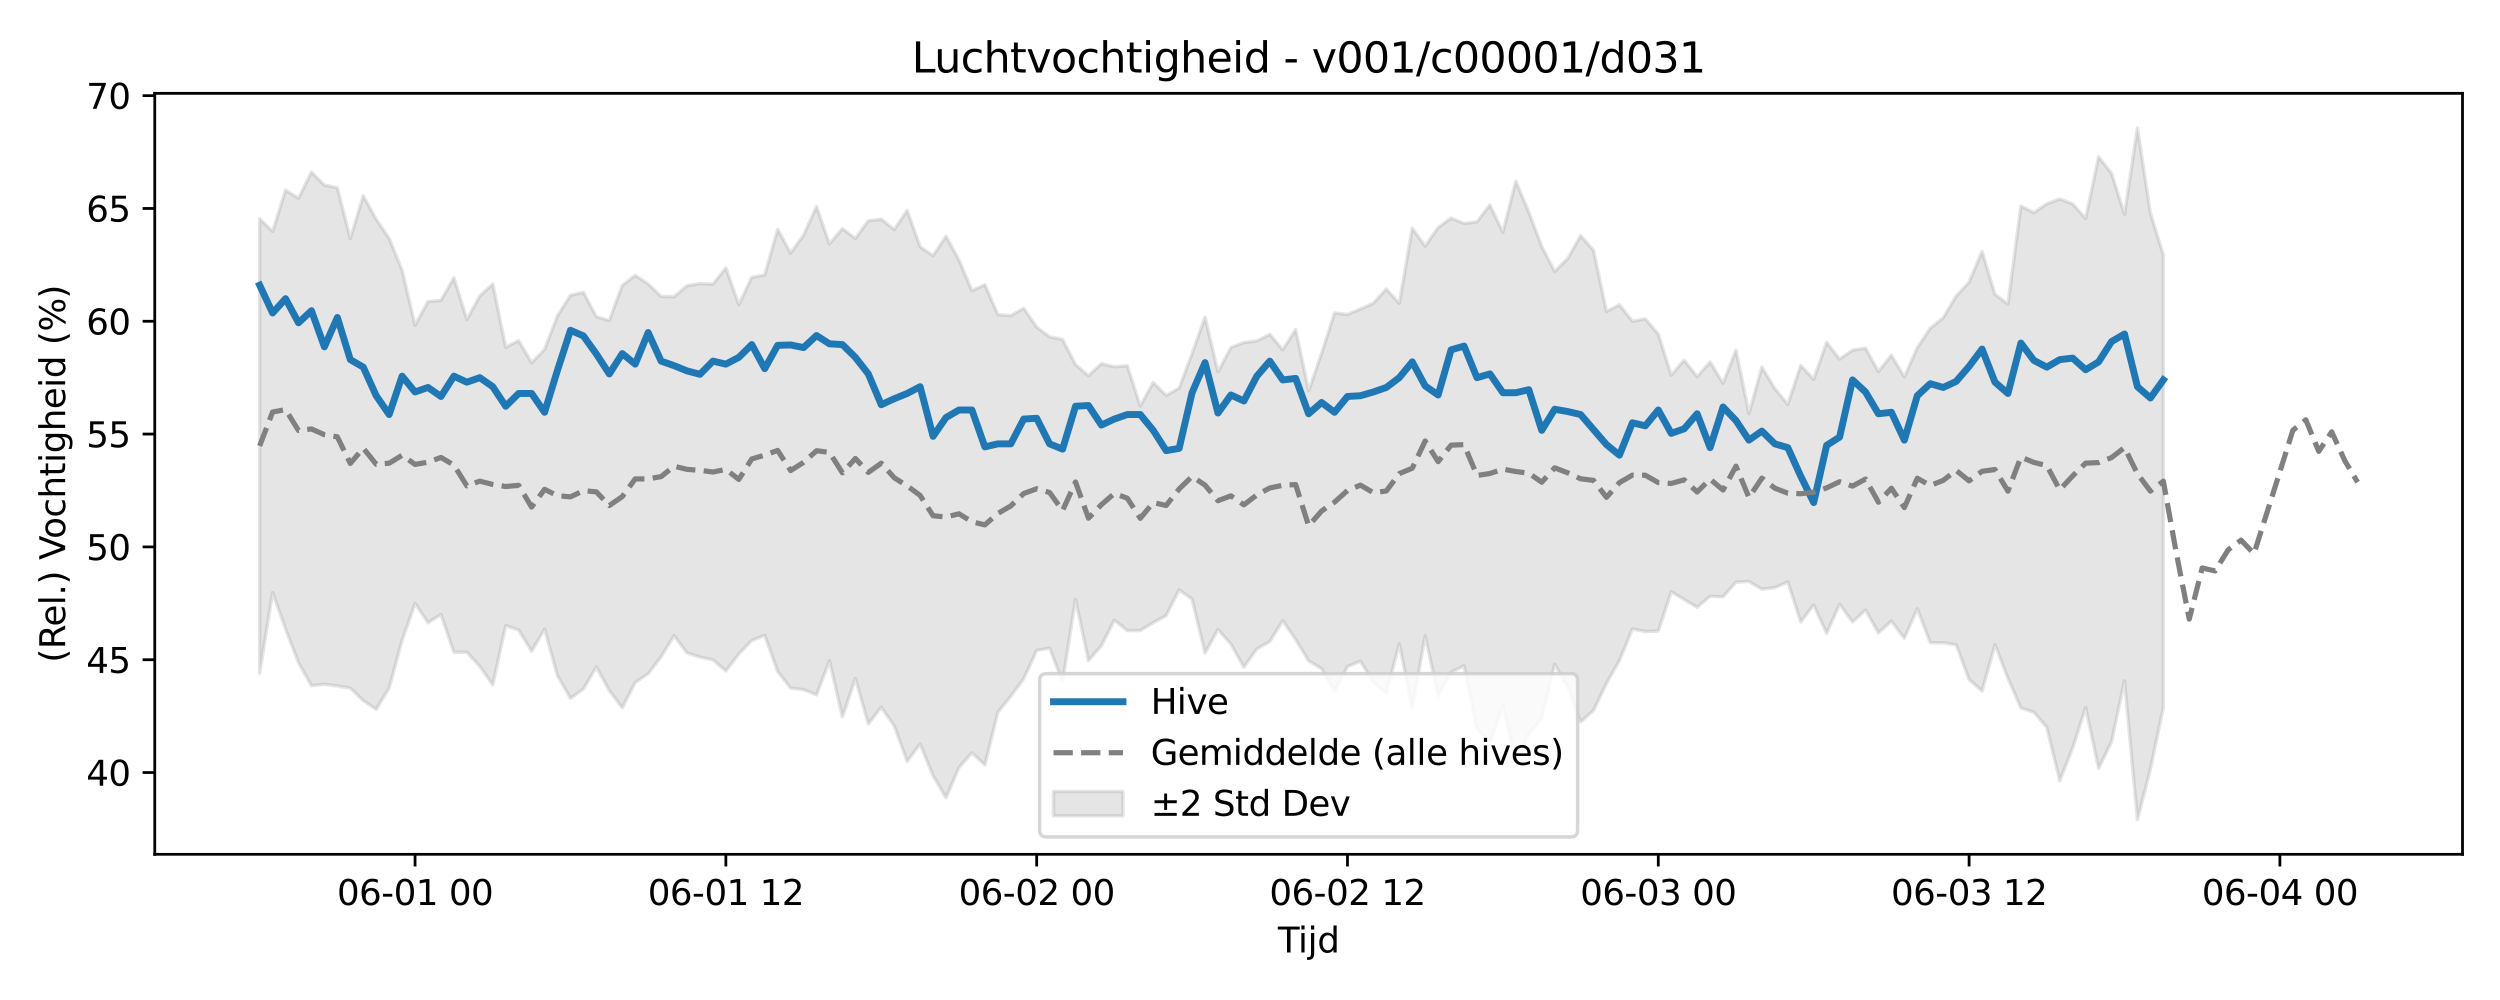 <?xml version="1.0" encoding="utf-8" standalone="no"?>
<!DOCTYPE svg PUBLIC "-//W3C//DTD SVG 1.1//EN"
  "http://www.w3.org/Graphics/SVG/1.1/DTD/svg11.dtd">
<svg xmlns:xlink="http://www.w3.org/1999/xlink" width="720pt" height="288pt" viewBox="0 0 720 288" xmlns="http://www.w3.org/2000/svg" version="1.1">
 <defs>
  <style type="text/css">*{stroke-linejoin: round; stroke-linecap: butt}</style>
 </defs>
 <g id="figure_1">
  <g id="patch_1">
   <path d="M 0 288 
L 720 288 
L 720 0 
L 0 0 
z
" style="fill: #ffffff"/>
  </g>
  <g id="axes_1">
   <g id="patch_2">
    <path d="M 44.57 246.04 
L 709.2 246.04 
L 709.2 26.88 
L 44.57 26.88 
z
" style="fill: #ffffff"/>
   </g>
   <g id="FillBetweenPolyCollection_1">
    <defs>
     <path id="m78c7396871" d="M 74.78 -225 
L 74.78 -94.146 
L 78.51 -117.336 
L 82.24 -106.859 
L 85.97 -97.133 
L 89.699 -90.518 
L 93.429 -90.926 
L 97.159 -90.433 
L 100.888 -89.813 
L 104.618 -86.219 
L 108.348 -83.734 
L 112.077 -89.843 
L 115.807 -103.62 
L 119.537 -114.172 
L 123.266 -108.645 
L 126.996 -111.011 
L 130.726 -100.117 
L 134.455 -100.156 
L 138.185 -96.09 
L 141.915 -90.752 
L 145.644 -107.794 
L 149.374 -106.544 
L 153.104 -100.431 
L 156.834 -106.787 
L 160.563 -93.366 
L 164.293 -86.882 
L 168.023 -89.562 
L 171.752 -95.916 
L 175.482 -89.103 
L 179.212 -84.154 
L 182.941 -91.429 
L 186.671 -93.949 
L 190.401 -98.825 
L 194.13 -104.92 
L 197.86 -99.925 
L 201.59 -98.768 
L 205.319 -97.954 
L 209.049 -94.771 
L 212.779 -99.624 
L 216.509 -103.522 
L 220.238 -105.033 
L 223.968 -94.596 
L 227.698 -89.835 
L 231.427 -89.383 
L 235.157 -87.861 
L 238.887 -97.683 
L 242.616 -81.487 
L 246.346 -92.578 
L 250.076 -79.501 
L 253.805 -84.323 
L 257.535 -78.931 
L 261.265 -68.722 
L 264.994 -73.702 
L 268.724 -64.584 
L 272.454 -58.232 
L 276.183 -66.919 
L 279.913 -71.189 
L 283.643 -67.666 
L 287.373 -82.831 
L 291.102 -87.468 
L 294.832 -92.515 
L 298.562 -100.671 
L 302.291 -101.319 
L 306.021 -91.66 
L 309.751 -115.375 
L 313.48 -97.737 
L 317.21 -102.044 
L 320.94 -109.411 
L 324.669 -106.372 
L 328.399 -106.393 
L 332.129 -108.661 
L 335.858 -110.73 
L 339.588 -118.137 
L 343.318 -115.396 
L 347.048 -99.927 
L 350.777 -106.698 
L 354.507 -102.474 
L 358.237 -95.862 
L 361.966 -101.111 
L 365.696 -103.21 
L 369.426 -109.223 
L 373.155 -103.781 
L 376.885 -97.677 
L 380.615 -95.431 
L 384.344 -88.888 
L 388.074 -96.046 
L 391.804 -97.574 
L 395.533 -91.523 
L 399.263 -88.424 
L 402.993 -102.559 
L 406.722 -84.028 
L 410.452 -104.86 
L 414.182 -87.616 
L 417.912 -94.384 
L 421.641 -96.267 
L 425.371 -77.971 
L 429.101 -74.299 
L 432.83 -84.677 
L 436.56 -68.58 
L 440.29 -76.568 
L 444.019 -81.207 
L 447.749 -96.708 
L 451.479 -90.188 
L 455.208 -80.091 
L 458.938 -83.386 
L 462.668 -91.21 
L 466.397 -97.777 
L 470.127 -106.843 
L 473.857 -106.113 
L 477.587 -106.239 
L 481.316 -117.572 
L 485.046 -115.33 
L 488.776 -113.107 
L 492.505 -116.278 
L 496.235 -116.124 
L 499.965 -120.317 
L 503.694 -120.545 
L 507.424 -118.297 
L 511.154 -118.749 
L 514.883 -120.391 
L 518.613 -108.882 
L 522.343 -113.749 
L 526.072 -105.587 
L 529.802 -113.956 
L 533.532 -108.853 
L 537.261 -112.29 
L 540.991 -105.752 
L 544.721 -109.096 
L 548.451 -104.189 
L 552.18 -112.689 
L 555.91 -102.896 
L 559.64 -102.835 
L 563.369 -102.326 
L 567.099 -92.307 
L 570.829 -88.974 
L 574.558 -102.318 
L 578.288 -92.664 
L 582.018 -84.103 
L 585.747 -82.889 
L 589.477 -78.497 
L 593.207 -63.141 
L 596.936 -72.642 
L 600.666 -84.147 
L 604.396 -66.694 
L 608.126 -74.369 
L 611.855 -91.933 
L 615.585 -51.922 
L 619.315 -66.463 
L 623.044 -84.279 
L 623.044 -214.577 
L 623.044 -214.577 
L 619.315 -226.653 
L 615.585 -251.158 
L 611.855 -226.274 
L 608.126 -238.061 
L 604.396 -242.848 
L 600.666 -225.081 
L 596.936 -229.252 
L 593.207 -230.697 
L 589.477 -229.307 
L 585.747 -226.772 
L 582.018 -228.621 
L 578.288 -200.452 
L 574.558 -203.227 
L 570.829 -215.581 
L 567.099 -206.73 
L 563.369 -202.725 
L 559.64 -196.46 
L 555.91 -193.458 
L 552.18 -187.843 
L 548.451 -179.448 
L 544.721 -185.681 
L 540.991 -180.979 
L 537.261 -187.747 
L 533.532 -187.151 
L 529.802 -184.565 
L 526.072 -189.406 
L 522.343 -178.738 
L 518.613 -182.738 
L 514.883 -171.539 
L 511.154 -176.058 
L 507.424 -182.297 
L 503.694 -168.888 
L 499.965 -187.177 
L 496.235 -177.606 
L 492.505 -183.759 
L 488.776 -179.504 
L 485.046 -184.284 
L 481.316 -179.948 
L 477.587 -191.787 
L 473.857 -196.152 
L 470.127 -195.484 
L 466.397 -200.218 
L 462.668 -198.306 
L 458.938 -215.908 
L 455.208 -220.132 
L 451.479 -213.501 
L 447.749 -209.827 
L 444.019 -217.036 
L 440.29 -226.904 
L 436.56 -235.814 
L 432.83 -221.115 
L 429.101 -228.962 
L 425.371 -224.135 
L 421.641 -223.636 
L 417.912 -225.21 
L 414.182 -222.468 
L 410.452 -217.117 
L 406.722 -222.26 
L 402.993 -200.635 
L 399.263 -204.774 
L 395.533 -200.655 
L 391.804 -198.998 
L 388.074 -197.431 
L 384.344 -197.874 
L 380.615 -186.225 
L 376.885 -175.438 
L 373.155 -193.1 
L 369.426 -187.256 
L 365.696 -191.721 
L 361.966 -189.798 
L 358.237 -189.352 
L 354.507 -187.908 
L 350.777 -180.899 
L 347.048 -196.645 
L 343.318 -186.157 
L 339.588 -176.206 
L 335.858 -174.113 
L 332.129 -177.853 
L 328.399 -171.054 
L 324.669 -182.649 
L 320.94 -182.364 
L 317.21 -183.295 
L 313.48 -179.783 
L 309.751 -182.991 
L 306.021 -190.243 
L 302.291 -190.982 
L 298.562 -193.796 
L 294.832 -199.229 
L 291.102 -197.097 
L 287.373 -197.401 
L 283.643 -206.006 
L 279.913 -204.279 
L 276.183 -213.127 
L 272.454 -219.958 
L 268.724 -214.349 
L 264.994 -216.928 
L 261.265 -227.417 
L 257.535 -221.88 
L 253.805 -224.874 
L 250.076 -224.404 
L 246.346 -219.341 
L 242.616 -222.17 
L 238.887 -217.734 
L 235.157 -228.514 
L 231.427 -220.278 
L 227.698 -215.123 
L 223.968 -221.966 
L 220.238 -208.805 
L 216.509 -208.119 
L 212.779 -200.243 
L 209.049 -210.836 
L 205.319 -206.168 
L 201.59 -206.344 
L 197.86 -205.713 
L 194.13 -202.543 
L 190.401 -202.636 
L 186.671 -206.212 
L 182.941 -208.701 
L 179.212 -205.796 
L 175.482 -195.709 
L 171.752 -196.788 
L 168.023 -203.791 
L 164.293 -202.944 
L 160.563 -197.078 
L 156.834 -187.371 
L 153.104 -183.515 
L 149.374 -189.904 
L 145.644 -187.973 
L 141.915 -206.191 
L 138.185 -202.771 
L 134.455 -195.992 
L 130.726 -208.003 
L 126.996 -201.491 
L 123.266 -201.15 
L 119.537 -194.324 
L 115.807 -210.157 
L 112.077 -219.354 
L 108.348 -224.844 
L 104.618 -231.642 
L 100.888 -219.26 
L 97.159 -233.926 
L 93.429 -234.671 
L 89.699 -238.422 
L 85.97 -230.908 
L 82.24 -233.22 
L 78.51 -221.351 
L 74.78 -225 
z
" style="stroke: #808080; stroke-opacity: 0.2"/>
    </defs>
    <g clip-path="url(#pfbae56be34)">
     <use xlink:href="#m78c7396871" x="0" y="288" style="fill: #808080; fill-opacity: 0.2; stroke: #808080; stroke-opacity: 0.2"/>
    </g>
   </g>
   <g id="matplotlib.axis_1">
    <g id="xtick_1">
     <g id="line2d_1">
      <defs>
       <path id="md0cc84f98e" d="M 0 0 
L 0 3.5 
" style="stroke: #000000; stroke-width: 0.8"/>
      </defs>
      <g>
       <use xlink:href="#md0cc84f98e" x="119.537" y="246.04" style="stroke: #000000; stroke-width: 0.8"/>
      </g>
     </g>
     <g id="text_1">
      <!-- 06-01 00 -->
      <g transform="translate(97.056 260.638) scale(0.1 -0.1)">
       <defs>
        <path id="DejaVuSans-30" d="M 2034 4250 
Q 1547 4250 1301 3770 
Q 1056 3291 1056 2328 
Q 1056 1369 1301 889 
Q 1547 409 2034 409 
Q 2525 409 2770 889 
Q 3016 1369 3016 2328 
Q 3016 3291 2770 3770 
Q 2525 4250 2034 4250 
z
M 2034 4750 
Q 2819 4750 3233 4129 
Q 3647 3509 3647 2328 
Q 3647 1150 3233 529 
Q 2819 -91 2034 -91 
Q 1250 -91 836 529 
Q 422 1150 422 2328 
Q 422 3509 836 4129 
Q 1250 4750 2034 4750 
z
" transform="scale(0.016)"/>
        <path id="DejaVuSans-36" d="M 2113 2584 
Q 1688 2584 1439 2293 
Q 1191 2003 1191 1497 
Q 1191 994 1439 701 
Q 1688 409 2113 409 
Q 2538 409 2786 701 
Q 3034 994 3034 1497 
Q 3034 2003 2786 2293 
Q 2538 2584 2113 2584 
z
M 3366 4563 
L 3366 3988 
Q 3128 4100 2886 4159 
Q 2644 4219 2406 4219 
Q 1781 4219 1451 3797 
Q 1122 3375 1075 2522 
Q 1259 2794 1537 2939 
Q 1816 3084 2150 3084 
Q 2853 3084 3261 2657 
Q 3669 2231 3669 1497 
Q 3669 778 3244 343 
Q 2819 -91 2113 -91 
Q 1303 -91 875 529 
Q 447 1150 447 2328 
Q 447 3434 972 4092 
Q 1497 4750 2381 4750 
Q 2619 4750 2861 4703 
Q 3103 4656 3366 4563 
z
" transform="scale(0.016)"/>
        <path id="DejaVuSans-2d" d="M 313 2009 
L 1997 2009 
L 1997 1497 
L 313 1497 
L 313 2009 
z
" transform="scale(0.016)"/>
        <path id="DejaVuSans-31" d="M 794 531 
L 1825 531 
L 1825 4091 
L 703 3866 
L 703 4441 
L 1819 4666 
L 2450 4666 
L 2450 531 
L 3481 531 
L 3481 0 
L 794 0 
L 794 531 
z
" transform="scale(0.016)"/>
        <path id="DejaVuSans-20" transform="scale(0.016)"/>
       </defs>
       <use xlink:href="#DejaVuSans-30"/>
       <use xlink:href="#DejaVuSans-36" transform="translate(63.623 0)"/>
       <use xlink:href="#DejaVuSans-2d" transform="translate(127.246 0)"/>
       <use xlink:href="#DejaVuSans-30" transform="translate(163.33 0)"/>
       <use xlink:href="#DejaVuSans-31" transform="translate(226.953 0)"/>
       <use xlink:href="#DejaVuSans-20" transform="translate(290.576 0)"/>
       <use xlink:href="#DejaVuSans-30" transform="translate(322.363 0)"/>
       <use xlink:href="#DejaVuSans-30" transform="translate(385.986 0)"/>
      </g>
     </g>
    </g>
    <g id="xtick_2">
     <g id="line2d_2">
      <g>
       <use xlink:href="#md0cc84f98e" x="209.049" y="246.04" style="stroke: #000000; stroke-width: 0.8"/>
      </g>
     </g>
     <g id="text_2">
      <!-- 06-01 12 -->
      <g transform="translate(186.569 260.638) scale(0.1 -0.1)">
       <defs>
        <path id="DejaVuSans-32" d="M 1228 531 
L 3431 531 
L 3431 0 
L 469 0 
L 469 531 
Q 828 903 1448 1529 
Q 2069 2156 2228 2338 
Q 2531 2678 2651 2914 
Q 2772 3150 2772 3378 
Q 2772 3750 2511 3984 
Q 2250 4219 1831 4219 
Q 1534 4219 1204 4116 
Q 875 4013 500 3803 
L 500 4441 
Q 881 4594 1212 4672 
Q 1544 4750 1819 4750 
Q 2544 4750 2975 4387 
Q 3406 4025 3406 3419 
Q 3406 3131 3298 2873 
Q 3191 2616 2906 2266 
Q 2828 2175 2409 1742 
Q 1991 1309 1228 531 
z
" transform="scale(0.016)"/>
       </defs>
       <use xlink:href="#DejaVuSans-30"/>
       <use xlink:href="#DejaVuSans-36" transform="translate(63.623 0)"/>
       <use xlink:href="#DejaVuSans-2d" transform="translate(127.246 0)"/>
       <use xlink:href="#DejaVuSans-30" transform="translate(163.33 0)"/>
       <use xlink:href="#DejaVuSans-31" transform="translate(226.953 0)"/>
       <use xlink:href="#DejaVuSans-20" transform="translate(290.576 0)"/>
       <use xlink:href="#DejaVuSans-31" transform="translate(322.363 0)"/>
       <use xlink:href="#DejaVuSans-32" transform="translate(385.986 0)"/>
      </g>
     </g>
    </g>
    <g id="xtick_3">
     <g id="line2d_3">
      <g>
       <use xlink:href="#md0cc84f98e" x="298.562" y="246.04" style="stroke: #000000; stroke-width: 0.8"/>
      </g>
     </g>
     <g id="text_3">
      <!-- 06-02 00 -->
      <g transform="translate(276.081 260.638) scale(0.1 -0.1)">
       <use xlink:href="#DejaVuSans-30"/>
       <use xlink:href="#DejaVuSans-36" transform="translate(63.623 0)"/>
       <use xlink:href="#DejaVuSans-2d" transform="translate(127.246 0)"/>
       <use xlink:href="#DejaVuSans-30" transform="translate(163.33 0)"/>
       <use xlink:href="#DejaVuSans-32" transform="translate(226.953 0)"/>
       <use xlink:href="#DejaVuSans-20" transform="translate(290.576 0)"/>
       <use xlink:href="#DejaVuSans-30" transform="translate(322.363 0)"/>
       <use xlink:href="#DejaVuSans-30" transform="translate(385.986 0)"/>
      </g>
     </g>
    </g>
    <g id="xtick_4">
     <g id="line2d_4">
      <g>
       <use xlink:href="#md0cc84f98e" x="388.074" y="246.04" style="stroke: #000000; stroke-width: 0.8"/>
      </g>
     </g>
     <g id="text_4">
      <!-- 06-02 12 -->
      <g transform="translate(365.594 260.638) scale(0.1 -0.1)">
       <use xlink:href="#DejaVuSans-30"/>
       <use xlink:href="#DejaVuSans-36" transform="translate(63.623 0)"/>
       <use xlink:href="#DejaVuSans-2d" transform="translate(127.246 0)"/>
       <use xlink:href="#DejaVuSans-30" transform="translate(163.33 0)"/>
       <use xlink:href="#DejaVuSans-32" transform="translate(226.953 0)"/>
       <use xlink:href="#DejaVuSans-20" transform="translate(290.576 0)"/>
       <use xlink:href="#DejaVuSans-31" transform="translate(322.363 0)"/>
       <use xlink:href="#DejaVuSans-32" transform="translate(385.986 0)"/>
      </g>
     </g>
    </g>
    <g id="xtick_5">
     <g id="line2d_5">
      <g>
       <use xlink:href="#md0cc84f98e" x="477.587" y="246.04" style="stroke: #000000; stroke-width: 0.8"/>
      </g>
     </g>
     <g id="text_5">
      <!-- 06-03 00 -->
      <g transform="translate(455.106 260.638) scale(0.1 -0.1)">
       <defs>
        <path id="DejaVuSans-33" d="M 2597 2516 
Q 3050 2419 3304 2112 
Q 3559 1806 3559 1356 
Q 3559 666 3084 287 
Q 2609 -91 1734 -91 
Q 1441 -91 1130 -33 
Q 819 25 488 141 
L 488 750 
Q 750 597 1062 519 
Q 1375 441 1716 441 
Q 2309 441 2620 675 
Q 2931 909 2931 1356 
Q 2931 1769 2642 2001 
Q 2353 2234 1838 2234 
L 1294 2234 
L 1294 2753 
L 1863 2753 
Q 2328 2753 2575 2939 
Q 2822 3125 2822 3475 
Q 2822 3834 2567 4026 
Q 2313 4219 1838 4219 
Q 1578 4219 1281 4162 
Q 984 4106 628 3988 
L 628 4550 
Q 988 4650 1302 4700 
Q 1616 4750 1894 4750 
Q 2613 4750 3031 4423 
Q 3450 4097 3450 3541 
Q 3450 3153 3228 2886 
Q 3006 2619 2597 2516 
z
" transform="scale(0.016)"/>
       </defs>
       <use xlink:href="#DejaVuSans-30"/>
       <use xlink:href="#DejaVuSans-36" transform="translate(63.623 0)"/>
       <use xlink:href="#DejaVuSans-2d" transform="translate(127.246 0)"/>
       <use xlink:href="#DejaVuSans-30" transform="translate(163.33 0)"/>
       <use xlink:href="#DejaVuSans-33" transform="translate(226.953 0)"/>
       <use xlink:href="#DejaVuSans-20" transform="translate(290.576 0)"/>
       <use xlink:href="#DejaVuSans-30" transform="translate(322.363 0)"/>
       <use xlink:href="#DejaVuSans-30" transform="translate(385.986 0)"/>
      </g>
     </g>
    </g>
    <g id="xtick_6">
     <g id="line2d_6">
      <g>
       <use xlink:href="#md0cc84f98e" x="567.099" y="246.04" style="stroke: #000000; stroke-width: 0.8"/>
      </g>
     </g>
     <g id="text_6">
      <!-- 06-03 12 -->
      <g transform="translate(544.619 260.638) scale(0.1 -0.1)">
       <use xlink:href="#DejaVuSans-30"/>
       <use xlink:href="#DejaVuSans-36" transform="translate(63.623 0)"/>
       <use xlink:href="#DejaVuSans-2d" transform="translate(127.246 0)"/>
       <use xlink:href="#DejaVuSans-30" transform="translate(163.33 0)"/>
       <use xlink:href="#DejaVuSans-33" transform="translate(226.953 0)"/>
       <use xlink:href="#DejaVuSans-20" transform="translate(290.576 0)"/>
       <use xlink:href="#DejaVuSans-31" transform="translate(322.363 0)"/>
       <use xlink:href="#DejaVuSans-32" transform="translate(385.986 0)"/>
      </g>
     </g>
    </g>
    <g id="xtick_7">
     <g id="line2d_7">
      <g>
       <use xlink:href="#md0cc84f98e" x="656.611" y="246.04" style="stroke: #000000; stroke-width: 0.8"/>
      </g>
     </g>
     <g id="text_7">
      <!-- 06-04 00 -->
      <g transform="translate(634.131 260.638) scale(0.1 -0.1)">
       <defs>
        <path id="DejaVuSans-34" d="M 2419 4116 
L 825 1625 
L 2419 1625 
L 2419 4116 
z
M 2253 4666 
L 3047 4666 
L 3047 1625 
L 3713 1625 
L 3713 1100 
L 3047 1100 
L 3047 0 
L 2419 0 
L 2419 1100 
L 313 1100 
L 313 1709 
L 2253 4666 
z
" transform="scale(0.016)"/>
       </defs>
       <use xlink:href="#DejaVuSans-30"/>
       <use xlink:href="#DejaVuSans-36" transform="translate(63.623 0)"/>
       <use xlink:href="#DejaVuSans-2d" transform="translate(127.246 0)"/>
       <use xlink:href="#DejaVuSans-30" transform="translate(163.33 0)"/>
       <use xlink:href="#DejaVuSans-34" transform="translate(226.953 0)"/>
       <use xlink:href="#DejaVuSans-20" transform="translate(290.576 0)"/>
       <use xlink:href="#DejaVuSans-30" transform="translate(322.363 0)"/>
       <use xlink:href="#DejaVuSans-30" transform="translate(385.986 0)"/>
      </g>
     </g>
    </g>
    <g id="text_8">
     <!-- Tijd -->
     <g transform="translate(368.035 274.317) scale(0.1 -0.1)">
      <defs>
       <path id="DejaVuSans-54" d="M -19 4666 
L 3928 4666 
L 3928 4134 
L 2272 4134 
L 2272 0 
L 1638 0 
L 1638 4134 
L -19 4134 
L -19 4666 
z
" transform="scale(0.016)"/>
       <path id="DejaVuSans-69" d="M 603 3500 
L 1178 3500 
L 1178 0 
L 603 0 
L 603 3500 
z
M 603 4863 
L 1178 4863 
L 1178 4134 
L 603 4134 
L 603 4863 
z
" transform="scale(0.016)"/>
       <path id="DejaVuSans-6a" d="M 603 3500 
L 1178 3500 
L 1178 -63 
Q 1178 -731 923 -1031 
Q 669 -1331 103 -1331 
L -116 -1331 
L -116 -844 
L 38 -844 
Q 366 -844 484 -692 
Q 603 -541 603 -63 
L 603 3500 
z
M 603 4863 
L 1178 4863 
L 1178 4134 
L 603 4134 
L 603 4863 
z
" transform="scale(0.016)"/>
       <path id="DejaVuSans-64" d="M 2906 2969 
L 2906 4863 
L 3481 4863 
L 3481 0 
L 2906 0 
L 2906 525 
Q 2725 213 2448 61 
Q 2172 -91 1784 -91 
Q 1150 -91 751 415 
Q 353 922 353 1747 
Q 353 2572 751 3078 
Q 1150 3584 1784 3584 
Q 2172 3584 2448 3432 
Q 2725 3281 2906 2969 
z
M 947 1747 
Q 947 1113 1208 752 
Q 1469 391 1925 391 
Q 2381 391 2643 752 
Q 2906 1113 2906 1747 
Q 2906 2381 2643 2742 
Q 2381 3103 1925 3103 
Q 1469 3103 1208 2742 
Q 947 2381 947 1747 
z
" transform="scale(0.016)"/>
      </defs>
      <use xlink:href="#DejaVuSans-54"/>
      <use xlink:href="#DejaVuSans-69" transform="translate(57.959 0)"/>
      <use xlink:href="#DejaVuSans-6a" transform="translate(85.742 0)"/>
      <use xlink:href="#DejaVuSans-64" transform="translate(113.525 0)"/>
     </g>
    </g>
   </g>
   <g id="matplotlib.axis_2">
    <g id="ytick_1">
     <g id="line2d_8">
      <defs>
       <path id="m1a895e5fb2" d="M 0 0 
L -3.5 0 
" style="stroke: #000000; stroke-width: 0.8"/>
      </defs>
      <g>
       <use xlink:href="#m1a895e5fb2" x="44.57" y="222.491" style="stroke: #000000; stroke-width: 0.8"/>
      </g>
     </g>
     <g id="text_9">
      <!-- 40 -->
      <g transform="translate(24.845 226.29) scale(0.1 -0.1)">
       <use xlink:href="#DejaVuSans-34"/>
       <use xlink:href="#DejaVuSans-30" transform="translate(63.623 0)"/>
      </g>
     </g>
    </g>
    <g id="ytick_2">
     <g id="line2d_9">
      <g>
       <use xlink:href="#m1a895e5fb2" x="44.57" y="189.999" style="stroke: #000000; stroke-width: 0.8"/>
      </g>
     </g>
     <g id="text_10">
      <!-- 45 -->
      <g transform="translate(24.845 193.798) scale(0.1 -0.1)">
       <defs>
        <path id="DejaVuSans-35" d="M 691 4666 
L 3169 4666 
L 3169 4134 
L 1269 4134 
L 1269 2991 
Q 1406 3038 1543 3061 
Q 1681 3084 1819 3084 
Q 2600 3084 3056 2656 
Q 3513 2228 3513 1497 
Q 3513 744 3044 326 
Q 2575 -91 1722 -91 
Q 1428 -91 1123 -41 
Q 819 9 494 109 
L 494 744 
Q 775 591 1075 516 
Q 1375 441 1709 441 
Q 2250 441 2565 725 
Q 2881 1009 2881 1497 
Q 2881 1984 2565 2268 
Q 2250 2553 1709 2553 
Q 1456 2553 1204 2497 
Q 953 2441 691 2322 
L 691 4666 
z
" transform="scale(0.016)"/>
       </defs>
       <use xlink:href="#DejaVuSans-34"/>
       <use xlink:href="#DejaVuSans-35" transform="translate(63.623 0)"/>
      </g>
     </g>
    </g>
    <g id="ytick_3">
     <g id="line2d_10">
      <g>
       <use xlink:href="#m1a895e5fb2" x="44.57" y="157.507" style="stroke: #000000; stroke-width: 0.8"/>
      </g>
     </g>
     <g id="text_11">
      <!-- 50 -->
      <g transform="translate(24.845 161.307) scale(0.1 -0.1)">
       <use xlink:href="#DejaVuSans-35"/>
       <use xlink:href="#DejaVuSans-30" transform="translate(63.623 0)"/>
      </g>
     </g>
    </g>
    <g id="ytick_4">
     <g id="line2d_11">
      <g>
       <use xlink:href="#m1a895e5fb2" x="44.57" y="125.016" style="stroke: #000000; stroke-width: 0.8"/>
      </g>
     </g>
     <g id="text_12">
      <!-- 55 -->
      <g transform="translate(24.845 128.815) scale(0.1 -0.1)">
       <use xlink:href="#DejaVuSans-35"/>
       <use xlink:href="#DejaVuSans-35" transform="translate(63.623 0)"/>
      </g>
     </g>
    </g>
    <g id="ytick_5">
     <g id="line2d_12">
      <g>
       <use xlink:href="#m1a895e5fb2" x="44.57" y="92.524" style="stroke: #000000; stroke-width: 0.8"/>
      </g>
     </g>
     <g id="text_13">
      <!-- 60 -->
      <g transform="translate(24.845 96.323) scale(0.1 -0.1)">
       <use xlink:href="#DejaVuSans-36"/>
       <use xlink:href="#DejaVuSans-30" transform="translate(63.623 0)"/>
      </g>
     </g>
    </g>
    <g id="ytick_6">
     <g id="line2d_13">
      <g>
       <use xlink:href="#m1a895e5fb2" x="44.57" y="60.032" style="stroke: #000000; stroke-width: 0.8"/>
      </g>
     </g>
     <g id="text_14">
      <!-- 65 -->
      <g transform="translate(24.845 63.831) scale(0.1 -0.1)">
       <use xlink:href="#DejaVuSans-36"/>
       <use xlink:href="#DejaVuSans-35" transform="translate(63.623 0)"/>
      </g>
     </g>
    </g>
    <g id="ytick_7">
     <g id="line2d_14">
      <g>
       <use xlink:href="#m1a895e5fb2" x="44.57" y="27.54" style="stroke: #000000; stroke-width: 0.8"/>
      </g>
     </g>
     <g id="text_15">
      <!-- 70 -->
      <g transform="translate(24.845 31.34) scale(0.1 -0.1)">
       <defs>
        <path id="DejaVuSans-37" d="M 525 4666 
L 3525 4666 
L 3525 4397 
L 1831 0 
L 1172 0 
L 2766 4134 
L 525 4134 
L 525 4666 
z
" transform="scale(0.016)"/>
       </defs>
       <use xlink:href="#DejaVuSans-37"/>
       <use xlink:href="#DejaVuSans-30" transform="translate(63.623 0)"/>
      </g>
     </g>
    </g>
    <g id="text_16">
     <!-- (Rel.) Vochtigheid (%) -->
     <g transform="translate(18.765 190.838) rotate(-90) scale(0.1 -0.1)">
      <defs>
       <path id="DejaVuSans-28" d="M 1984 4856 
Q 1566 4138 1362 3434 
Q 1159 2731 1159 2009 
Q 1159 1288 1364 580 
Q 1569 -128 1984 -844 
L 1484 -844 
Q 1016 -109 783 600 
Q 550 1309 550 2009 
Q 550 2706 781 3412 
Q 1013 4119 1484 4856 
L 1984 4856 
z
" transform="scale(0.016)"/>
       <path id="DejaVuSans-52" d="M 2841 2188 
Q 3044 2119 3236 1894 
Q 3428 1669 3622 1275 
L 4263 0 
L 3584 0 
L 2988 1197 
Q 2756 1666 2539 1819 
Q 2322 1972 1947 1972 
L 1259 1972 
L 1259 0 
L 628 0 
L 628 4666 
L 2053 4666 
Q 2853 4666 3247 4331 
Q 3641 3997 3641 3322 
Q 3641 2881 3436 2590 
Q 3231 2300 2841 2188 
z
M 1259 4147 
L 1259 2491 
L 2053 2491 
Q 2509 2491 2742 2702 
Q 2975 2913 2975 3322 
Q 2975 3731 2742 3939 
Q 2509 4147 2053 4147 
L 1259 4147 
z
" transform="scale(0.016)"/>
       <path id="DejaVuSans-65" d="M 3597 1894 
L 3597 1613 
L 953 1613 
Q 991 1019 1311 708 
Q 1631 397 2203 397 
Q 2534 397 2845 478 
Q 3156 559 3463 722 
L 3463 178 
Q 3153 47 2828 -22 
Q 2503 -91 2169 -91 
Q 1331 -91 842 396 
Q 353 884 353 1716 
Q 353 2575 817 3079 
Q 1281 3584 2069 3584 
Q 2775 3584 3186 3129 
Q 3597 2675 3597 1894 
z
M 3022 2063 
Q 3016 2534 2758 2815 
Q 2500 3097 2075 3097 
Q 1594 3097 1305 2825 
Q 1016 2553 972 2059 
L 3022 2063 
z
" transform="scale(0.016)"/>
       <path id="DejaVuSans-6c" d="M 603 4863 
L 1178 4863 
L 1178 0 
L 603 0 
L 603 4863 
z
" transform="scale(0.016)"/>
       <path id="DejaVuSans-2e" d="M 684 794 
L 1344 794 
L 1344 0 
L 684 0 
L 684 794 
z
" transform="scale(0.016)"/>
       <path id="DejaVuSans-29" d="M 513 4856 
L 1013 4856 
Q 1481 4119 1714 3412 
Q 1947 2706 1947 2009 
Q 1947 1309 1714 600 
Q 1481 -109 1013 -844 
L 513 -844 
Q 928 -128 1133 580 
Q 1338 1288 1338 2009 
Q 1338 2731 1133 3434 
Q 928 4138 513 4856 
z
" transform="scale(0.016)"/>
       <path id="DejaVuSans-56" d="M 1831 0 
L 50 4666 
L 709 4666 
L 2188 738 
L 3669 4666 
L 4325 4666 
L 2547 0 
L 1831 0 
z
" transform="scale(0.016)"/>
       <path id="DejaVuSans-6f" d="M 1959 3097 
Q 1497 3097 1228 2736 
Q 959 2375 959 1747 
Q 959 1119 1226 758 
Q 1494 397 1959 397 
Q 2419 397 2687 759 
Q 2956 1122 2956 1747 
Q 2956 2369 2687 2733 
Q 2419 3097 1959 3097 
z
M 1959 3584 
Q 2709 3584 3137 3096 
Q 3566 2609 3566 1747 
Q 3566 888 3137 398 
Q 2709 -91 1959 -91 
Q 1206 -91 779 398 
Q 353 888 353 1747 
Q 353 2609 779 3096 
Q 1206 3584 1959 3584 
z
" transform="scale(0.016)"/>
       <path id="DejaVuSans-63" d="M 3122 3366 
L 3122 2828 
Q 2878 2963 2633 3030 
Q 2388 3097 2138 3097 
Q 1578 3097 1268 2742 
Q 959 2388 959 1747 
Q 959 1106 1268 751 
Q 1578 397 2138 397 
Q 2388 397 2633 464 
Q 2878 531 3122 666 
L 3122 134 
Q 2881 22 2623 -34 
Q 2366 -91 2075 -91 
Q 1284 -91 818 406 
Q 353 903 353 1747 
Q 353 2603 823 3093 
Q 1294 3584 2113 3584 
Q 2378 3584 2631 3529 
Q 2884 3475 3122 3366 
z
" transform="scale(0.016)"/>
       <path id="DejaVuSans-68" d="M 3513 2113 
L 3513 0 
L 2938 0 
L 2938 2094 
Q 2938 2591 2744 2837 
Q 2550 3084 2163 3084 
Q 1697 3084 1428 2787 
Q 1159 2491 1159 1978 
L 1159 0 
L 581 0 
L 581 4863 
L 1159 4863 
L 1159 2956 
Q 1366 3272 1645 3428 
Q 1925 3584 2291 3584 
Q 2894 3584 3203 3211 
Q 3513 2838 3513 2113 
z
" transform="scale(0.016)"/>
       <path id="DejaVuSans-74" d="M 1172 4494 
L 1172 3500 
L 2356 3500 
L 2356 3053 
L 1172 3053 
L 1172 1153 
Q 1172 725 1289 603 
Q 1406 481 1766 481 
L 2356 481 
L 2356 0 
L 1766 0 
Q 1100 0 847 248 
Q 594 497 594 1153 
L 594 3053 
L 172 3053 
L 172 3500 
L 594 3500 
L 594 4494 
L 1172 4494 
z
" transform="scale(0.016)"/>
       <path id="DejaVuSans-67" d="M 2906 1791 
Q 2906 2416 2648 2759 
Q 2391 3103 1925 3103 
Q 1463 3103 1205 2759 
Q 947 2416 947 1791 
Q 947 1169 1205 825 
Q 1463 481 1925 481 
Q 2391 481 2648 825 
Q 2906 1169 2906 1791 
z
M 3481 434 
Q 3481 -459 3084 -895 
Q 2688 -1331 1869 -1331 
Q 1566 -1331 1297 -1286 
Q 1028 -1241 775 -1147 
L 775 -588 
Q 1028 -725 1275 -790 
Q 1522 -856 1778 -856 
Q 2344 -856 2625 -561 
Q 2906 -266 2906 331 
L 2906 616 
Q 2728 306 2450 153 
Q 2172 0 1784 0 
Q 1141 0 747 490 
Q 353 981 353 1791 
Q 353 2603 747 3093 
Q 1141 3584 1784 3584 
Q 2172 3584 2450 3431 
Q 2728 3278 2906 2969 
L 2906 3500 
L 3481 3500 
L 3481 434 
z
" transform="scale(0.016)"/>
       <path id="DejaVuSans-25" d="M 4653 2053 
Q 4381 2053 4226 1822 
Q 4072 1591 4072 1178 
Q 4072 772 4226 539 
Q 4381 306 4653 306 
Q 4919 306 5073 539 
Q 5228 772 5228 1178 
Q 5228 1588 5073 1820 
Q 4919 2053 4653 2053 
z
M 4653 2450 
Q 5147 2450 5437 2106 
Q 5728 1763 5728 1178 
Q 5728 594 5436 251 
Q 5144 -91 4653 -91 
Q 4153 -91 3862 251 
Q 3572 594 3572 1178 
Q 3572 1766 3864 2108 
Q 4156 2450 4653 2450 
z
M 1428 4353 
Q 1159 4353 1004 4120 
Q 850 3888 850 3481 
Q 850 3069 1003 2837 
Q 1156 2606 1428 2606 
Q 1700 2606 1854 2837 
Q 2009 3069 2009 3481 
Q 2009 3884 1853 4118 
Q 1697 4353 1428 4353 
z
M 4250 4750 
L 4750 4750 
L 1831 -91 
L 1331 -91 
L 4250 4750 
z
M 1428 4750 
Q 1922 4750 2215 4408 
Q 2509 4066 2509 3481 
Q 2509 2891 2217 2550 
Q 1925 2209 1428 2209 
Q 931 2209 642 2551 
Q 353 2894 353 3481 
Q 353 4063 643 4406 
Q 934 4750 1428 4750 
z
" transform="scale(0.016)"/>
      </defs>
      <use xlink:href="#DejaVuSans-28"/>
      <use xlink:href="#DejaVuSans-52" transform="translate(39.014 0)"/>
      <use xlink:href="#DejaVuSans-65" transform="translate(103.996 0)"/>
      <use xlink:href="#DejaVuSans-6c" transform="translate(165.52 0)"/>
      <use xlink:href="#DejaVuSans-2e" transform="translate(193.303 0)"/>
      <use xlink:href="#DejaVuSans-29" transform="translate(225.09 0)"/>
      <use xlink:href="#DejaVuSans-20" transform="translate(264.104 0)"/>
      <use xlink:href="#DejaVuSans-56" transform="translate(295.891 0)"/>
      <use xlink:href="#DejaVuSans-6f" transform="translate(356.549 0)"/>
      <use xlink:href="#DejaVuSans-63" transform="translate(417.73 0)"/>
      <use xlink:href="#DejaVuSans-68" transform="translate(472.711 0)"/>
      <use xlink:href="#DejaVuSans-74" transform="translate(536.09 0)"/>
      <use xlink:href="#DejaVuSans-69" transform="translate(575.299 0)"/>
      <use xlink:href="#DejaVuSans-67" transform="translate(603.082 0)"/>
      <use xlink:href="#DejaVuSans-68" transform="translate(666.559 0)"/>
      <use xlink:href="#DejaVuSans-65" transform="translate(729.938 0)"/>
      <use xlink:href="#DejaVuSans-69" transform="translate(791.461 0)"/>
      <use xlink:href="#DejaVuSans-64" transform="translate(819.244 0)"/>
      <use xlink:href="#DejaVuSans-20" transform="translate(882.721 0)"/>
      <use xlink:href="#DejaVuSans-28" transform="translate(914.508 0)"/>
      <use xlink:href="#DejaVuSans-25" transform="translate(953.521 0)"/>
      <use xlink:href="#DejaVuSans-29" transform="translate(1048.541 0)"/>
     </g>
    </g>
   </g>
   <g id="line2d_15">
    <path d="M 74.78 82.127 
L 78.51 90.141 
L 82.24 86.026 
L 85.97 92.957 
L 89.699 89.491 
L 93.429 99.889 
L 97.159 91.441 
L 100.888 103.571 
L 104.618 105.737 
L 108.348 113.968 
L 112.077 119.384 
L 115.807 108.337 
L 119.537 112.885 
L 123.266 111.586 
L 126.996 114.185 
L 130.726 108.337 
L 134.455 110.069 
L 138.185 108.77 
L 141.915 111.369 
L 145.644 117.001 
L 149.374 113.319 
L 153.104 113.319 
L 156.834 118.734 
L 160.563 106.604 
L 164.293 95.123 
L 168.023 96.748 
L 171.752 101.947 
L 175.482 107.687 
L 179.212 101.838 
L 182.941 104.871 
L 186.671 95.773 
L 190.401 104.004 
L 194.13 105.304 
L 197.86 106.82 
L 201.59 107.795 
L 205.319 104.004 
L 209.049 104.871 
L 212.779 102.921 
L 216.509 99.239 
L 220.238 106.17 
L 223.968 99.456 
L 227.698 99.347 
L 231.427 100.105 
L 235.157 96.64 
L 238.887 99.022 
L 242.616 99.239 
L 246.346 102.921 
L 250.076 107.687 
L 253.805 116.568 
L 257.535 114.835 
L 261.265 113.319 
L 264.994 111.369 
L 268.724 125.666 
L 272.454 120.25 
L 276.183 118.084 
L 279.913 118.084 
L 283.643 128.698 
L 287.373 127.832 
L 291.102 127.832 
L 294.832 120.683 
L 298.562 120.467 
L 302.291 127.832 
L 306.021 129.348 
L 309.751 117.001 
L 313.48 116.784 
L 317.21 122.416 
L 320.94 120.683 
L 324.669 119.384 
L 328.399 119.384 
L 332.129 123.933 
L 335.858 129.781 
L 339.588 129.131 
L 343.318 113.102 
L 347.048 104.438 
L 350.777 118.951 
L 354.507 113.752 
L 358.237 115.485 
L 361.966 108.337 
L 365.696 104.004 
L 369.426 109.42 
L 373.155 108.986 
L 376.885 119.167 
L 380.615 115.918 
L 384.344 118.734 
L 388.074 114.185 
L 391.804 113.968 
L 395.533 112.885 
L 399.263 111.586 
L 402.993 108.77 
L 406.722 104.221 
L 410.452 111.153 
L 414.182 113.752 
L 417.912 100.755 
L 421.641 99.672 
L 425.371 108.77 
L 429.101 107.687 
L 432.83 113.102 
L 436.56 113.102 
L 440.29 112.236 
L 444.019 123.933 
L 447.749 117.867 
L 451.479 118.517 
L 455.208 119.384 
L 462.668 128.048 
L 466.397 131.081 
L 470.127 121.767 
L 473.857 122.633 
L 477.587 118.084 
L 481.316 124.799 
L 485.046 123.499 
L 488.776 119.167 
L 492.505 128.915 
L 496.235 117.218 
L 499.965 121.117 
L 503.694 126.749 
L 507.424 124.149 
L 511.154 127.832 
L 514.883 128.915 
L 518.613 137.146 
L 522.343 144.727 
L 526.072 128.265 
L 529.802 125.882 
L 533.532 109.42 
L 537.261 112.885 
L 540.991 119.167 
L 544.721 118.734 
L 548.451 126.749 
L 552.18 113.968 
L 555.91 110.503 
L 559.64 111.586 
L 563.369 109.853 
L 567.099 105.521 
L 570.829 100.539 
L 574.558 110.069 
L 578.288 113.319 
L 582.018 98.806 
L 585.747 103.788 
L 589.477 105.737 
L 593.207 103.571 
L 596.936 103.138 
L 600.666 106.495 
L 604.396 104.221 
L 608.126 98.372 
L 611.855 96.206 
L 615.585 111.369 
L 619.315 114.618 
L 623.044 109.42 
L 623.044 109.42 
" clip-path="url(#pfbae56be34)" style="fill: none; stroke: #1f77b4; stroke-width: 2; stroke-linecap: square"/>
   </g>
   <g id="line2d_16">
    <path d="M 74.78 128.427 
L 78.51 118.657 
L 82.24 117.96 
L 85.97 123.979 
L 89.699 123.53 
L 93.429 125.201 
L 97.159 125.82 
L 100.888 133.464 
L 104.618 129.069 
L 108.348 133.711 
L 112.077 133.402 
L 115.807 131.112 
L 119.537 133.752 
L 123.266 133.103 
L 126.996 131.749 
L 130.726 133.94 
L 134.455 139.926 
L 138.185 138.569 
L 141.915 139.529 
L 145.644 140.117 
L 149.374 139.776 
L 153.104 146.027 
L 156.834 140.921 
L 160.563 142.778 
L 164.293 143.087 
L 168.023 141.323 
L 171.752 141.648 
L 175.482 145.594 
L 179.212 143.025 
L 182.941 137.935 
L 186.671 137.92 
L 190.401 137.27 
L 194.13 134.268 
L 197.86 135.181 
L 201.59 135.444 
L 205.319 135.939 
L 209.049 135.196 
L 212.779 138.067 
L 216.509 132.179 
L 220.238 131.081 
L 223.968 129.719 
L 227.698 135.521 
L 231.427 133.17 
L 235.157 129.812 
L 238.887 130.292 
L 242.616 136.171 
L 246.346 132.04 
L 250.076 136.047 
L 253.805 133.402 
L 257.535 137.595 
L 261.265 139.931 
L 264.994 142.685 
L 268.724 148.534 
L 272.454 148.905 
L 276.183 147.977 
L 279.913 150.266 
L 283.643 151.164 
L 287.373 147.884 
L 291.102 145.718 
L 294.832 142.128 
L 298.562 140.766 
L 302.291 141.85 
L 306.021 147.048 
L 309.751 138.817 
L 313.48 149.24 
L 317.21 145.331 
L 320.94 142.113 
L 324.669 143.49 
L 328.399 149.276 
L 332.129 144.743 
L 335.858 145.578 
L 339.588 140.828 
L 343.318 137.223 
L 347.048 139.714 
L 350.777 144.201 
L 354.507 142.809 
L 358.237 145.393 
L 361.966 142.546 
L 365.696 140.534 
L 369.426 139.761 
L 373.155 139.56 
L 376.885 151.442 
L 380.615 147.172 
L 384.344 144.619 
L 388.074 141.262 
L 391.804 139.714 
L 395.533 141.911 
L 399.263 141.401 
L 402.993 136.403 
L 406.722 134.856 
L 410.452 127.012 
L 414.182 132.958 
L 417.912 128.203 
L 421.641 128.048 
L 425.371 136.947 
L 429.101 136.37 
L 432.83 135.104 
L 436.56 135.803 
L 440.29 136.264 
L 444.019 138.879 
L 447.749 134.732 
L 451.479 136.156 
L 455.208 137.889 
L 458.938 138.353 
L 462.668 143.242 
L 466.397 139.003 
L 470.127 136.836 
L 473.857 136.867 
L 477.587 138.987 
L 481.316 139.24 
L 485.046 138.193 
L 488.776 141.695 
L 492.505 137.981 
L 496.235 141.135 
L 499.965 134.253 
L 503.694 143.283 
L 507.424 137.703 
L 511.154 140.596 
L 514.883 142.035 
L 518.613 142.19 
L 522.343 141.757 
L 526.072 140.503 
L 529.802 138.74 
L 533.532 139.998 
L 537.261 137.981 
L 540.991 144.635 
L 544.721 140.612 
L 548.451 146.182 
L 552.18 137.734 
L 555.91 139.823 
L 559.64 138.353 
L 563.369 135.475 
L 567.099 138.482 
L 570.829 135.722 
L 574.558 135.227 
L 578.288 141.442 
L 582.018 131.638 
L 585.747 133.17 
L 589.477 134.098 
L 593.207 141.081 
L 596.936 137.053 
L 600.666 133.386 
L 604.396 133.229 
L 608.126 131.785 
L 611.855 128.897 
L 615.585 136.46 
L 619.315 141.442 
L 623.044 138.572 
L 626.774 159.24 
L 630.504 178.302 
L 634.233 163.573 
L 637.963 164.439 
L 641.693 158.374 
L 645.422 155.558 
L 649.152 159.457 
L 656.611 135.846 
L 660.341 123.933 
L 664.071 120.9 
L 667.8 129.998 
L 671.53 124.366 
L 675.26 132.597 
L 678.99 138.879 
L 678.99 138.879 
" clip-path="url(#pfbae56be34)" style="fill: none; stroke-dasharray: 5.55,2.4; stroke-dashoffset: 0; stroke: #808080; stroke-width: 1.5"/>
   </g>
   <g id="patch_3">
    <path d="M 44.57 246.04 
L 44.57 26.88 
" style="fill: none; stroke: #000000; stroke-width: 0.8; stroke-linejoin: miter; stroke-linecap: square"/>
   </g>
   <g id="patch_4">
    <path d="M 709.2 246.04 
L 709.2 26.88 
" style="fill: none; stroke: #000000; stroke-width: 0.8; stroke-linejoin: miter; stroke-linecap: square"/>
   </g>
   <g id="patch_5">
    <path d="M 44.57 246.04 
L 709.2 246.04 
" style="fill: none; stroke: #000000; stroke-width: 0.8; stroke-linejoin: miter; stroke-linecap: square"/>
   </g>
   <g id="patch_6">
    <path d="M 44.57 26.88 
L 709.2 26.88 
" style="fill: none; stroke: #000000; stroke-width: 0.8; stroke-linejoin: miter; stroke-linecap: square"/>
   </g>
   <g id="text_17">
    <!-- Luchtvochtigheid - v001/c00001/d031 -->
    <g transform="translate(262.595 20.88) scale(0.12 -0.12)">
     <defs>
      <path id="DejaVuSans-4c" d="M 628 4666 
L 1259 4666 
L 1259 531 
L 3531 531 
L 3531 0 
L 628 0 
L 628 4666 
z
" transform="scale(0.016)"/>
      <path id="DejaVuSans-75" d="M 544 1381 
L 544 3500 
L 1119 3500 
L 1119 1403 
Q 1119 906 1312 657 
Q 1506 409 1894 409 
Q 2359 409 2629 706 
Q 2900 1003 2900 1516 
L 2900 3500 
L 3475 3500 
L 3475 0 
L 2900 0 
L 2900 538 
Q 2691 219 2414 64 
Q 2138 -91 1772 -91 
Q 1169 -91 856 284 
Q 544 659 544 1381 
z
M 1991 3584 
L 1991 3584 
z
" transform="scale(0.016)"/>
      <path id="DejaVuSans-76" d="M 191 3500 
L 800 3500 
L 1894 563 
L 2988 3500 
L 3597 3500 
L 2284 0 
L 1503 0 
L 191 3500 
z
" transform="scale(0.016)"/>
      <path id="DejaVuSans-2f" d="M 1625 4666 
L 2156 4666 
L 531 -594 
L 0 -594 
L 1625 4666 
z
" transform="scale(0.016)"/>
     </defs>
     <use xlink:href="#DejaVuSans-4c"/>
     <use xlink:href="#DejaVuSans-75" transform="translate(53.963 0)"/>
     <use xlink:href="#DejaVuSans-63" transform="translate(117.342 0)"/>
     <use xlink:href="#DejaVuSans-68" transform="translate(172.322 0)"/>
     <use xlink:href="#DejaVuSans-74" transform="translate(235.701 0)"/>
     <use xlink:href="#DejaVuSans-76" transform="translate(274.91 0)"/>
     <use xlink:href="#DejaVuSans-6f" transform="translate(334.09 0)"/>
     <use xlink:href="#DejaVuSans-63" transform="translate(395.271 0)"/>
     <use xlink:href="#DejaVuSans-68" transform="translate(450.252 0)"/>
     <use xlink:href="#DejaVuSans-74" transform="translate(513.631 0)"/>
     <use xlink:href="#DejaVuSans-69" transform="translate(552.84 0)"/>
     <use xlink:href="#DejaVuSans-67" transform="translate(580.623 0)"/>
     <use xlink:href="#DejaVuSans-68" transform="translate(644.1 0)"/>
     <use xlink:href="#DejaVuSans-65" transform="translate(707.479 0)"/>
     <use xlink:href="#DejaVuSans-69" transform="translate(769.002 0)"/>
     <use xlink:href="#DejaVuSans-64" transform="translate(796.785 0)"/>
     <use xlink:href="#DejaVuSans-20" transform="translate(860.262 0)"/>
     <use xlink:href="#DejaVuSans-2d" transform="translate(892.049 0)"/>
     <use xlink:href="#DejaVuSans-20" transform="translate(928.133 0)"/>
     <use xlink:href="#DejaVuSans-76" transform="translate(959.92 0)"/>
     <use xlink:href="#DejaVuSans-30" transform="translate(1019.1 0)"/>
     <use xlink:href="#DejaVuSans-30" transform="translate(1082.723 0)"/>
     <use xlink:href="#DejaVuSans-31" transform="translate(1146.346 0)"/>
     <use xlink:href="#DejaVuSans-2f" transform="translate(1209.969 0)"/>
     <use xlink:href="#DejaVuSans-63" transform="translate(1243.66 0)"/>
     <use xlink:href="#DejaVuSans-30" transform="translate(1298.641 0)"/>
     <use xlink:href="#DejaVuSans-30" transform="translate(1362.264 0)"/>
     <use xlink:href="#DejaVuSans-30" transform="translate(1425.887 0)"/>
     <use xlink:href="#DejaVuSans-30" transform="translate(1489.51 0)"/>
     <use xlink:href="#DejaVuSans-31" transform="translate(1553.133 0)"/>
     <use xlink:href="#DejaVuSans-2f" transform="translate(1616.756 0)"/>
     <use xlink:href="#DejaVuSans-64" transform="translate(1650.447 0)"/>
     <use xlink:href="#DejaVuSans-30" transform="translate(1713.924 0)"/>
     <use xlink:href="#DejaVuSans-33" transform="translate(1777.547 0)"/>
     <use xlink:href="#DejaVuSans-31" transform="translate(1841.17 0)"/>
    </g>
   </g>
   <g id="legend_1">
    <g id="patch_7">
     <path d="M 301.413 241.04 
L 452.357 241.04 
Q 454.357 241.04 454.357 239.04 
L 454.357 196.006 
Q 454.357 194.006 452.357 194.006 
L 301.413 194.006 
Q 299.413 194.006 299.413 196.006 
L 299.413 239.04 
Q 299.413 241.04 301.413 241.04 
z
" style="fill: #ffffff; opacity: 0.8; stroke: #cccccc; stroke-linejoin: miter"/>
    </g>
    <g id="line2d_17">
     <path d="M 303.413 202.104 
L 313.413 202.104 
L 323.413 202.104 
" style="fill: none; stroke: #1f77b4; stroke-width: 2; stroke-linecap: square"/>
    </g>
    <g id="text_18">
     <!-- Hive -->
     <g transform="translate(331.413 205.604) scale(0.1 -0.1)">
      <defs>
       <path id="DejaVuSans-48" d="M 628 4666 
L 1259 4666 
L 1259 2753 
L 3553 2753 
L 3553 4666 
L 4184 4666 
L 4184 0 
L 3553 0 
L 3553 2222 
L 1259 2222 
L 1259 0 
L 628 0 
L 628 4666 
z
" transform="scale(0.016)"/>
      </defs>
      <use xlink:href="#DejaVuSans-48"/>
      <use xlink:href="#DejaVuSans-69" transform="translate(75.195 0)"/>
      <use xlink:href="#DejaVuSans-76" transform="translate(102.979 0)"/>
      <use xlink:href="#DejaVuSans-65" transform="translate(162.158 0)"/>
     </g>
    </g>
    <g id="line2d_18">
     <path d="M 303.413 216.782 
L 313.413 216.782 
L 323.413 216.782 
" style="fill: none; stroke-dasharray: 5.55,2.4; stroke-dashoffset: 0; stroke: #808080; stroke-width: 1.5"/>
    </g>
    <g id="text_19">
     <!-- Gemiddelde (alle hives) -->
     <g transform="translate(331.413 220.282) scale(0.1 -0.1)">
      <defs>
       <path id="DejaVuSans-47" d="M 3809 666 
L 3809 1919 
L 2778 1919 
L 2778 2438 
L 4434 2438 
L 4434 434 
Q 4069 175 3628 42 
Q 3188 -91 2688 -91 
Q 1594 -91 976 548 
Q 359 1188 359 2328 
Q 359 3472 976 4111 
Q 1594 4750 2688 4750 
Q 3144 4750 3555 4637 
Q 3966 4525 4313 4306 
L 4313 3634 
Q 3963 3931 3569 4081 
Q 3175 4231 2741 4231 
Q 1884 4231 1454 3753 
Q 1025 3275 1025 2328 
Q 1025 1384 1454 906 
Q 1884 428 2741 428 
Q 3075 428 3337 486 
Q 3600 544 3809 666 
z
" transform="scale(0.016)"/>
       <path id="DejaVuSans-6d" d="M 3328 2828 
Q 3544 3216 3844 3400 
Q 4144 3584 4550 3584 
Q 5097 3584 5394 3201 
Q 5691 2819 5691 2113 
L 5691 0 
L 5113 0 
L 5113 2094 
Q 5113 2597 4934 2840 
Q 4756 3084 4391 3084 
Q 3944 3084 3684 2787 
Q 3425 2491 3425 1978 
L 3425 0 
L 2847 0 
L 2847 2094 
Q 2847 2600 2669 2842 
Q 2491 3084 2119 3084 
Q 1678 3084 1418 2786 
Q 1159 2488 1159 1978 
L 1159 0 
L 581 0 
L 581 3500 
L 1159 3500 
L 1159 2956 
Q 1356 3278 1631 3431 
Q 1906 3584 2284 3584 
Q 2666 3584 2933 3390 
Q 3200 3197 3328 2828 
z
" transform="scale(0.016)"/>
       <path id="DejaVuSans-61" d="M 2194 1759 
Q 1497 1759 1228 1600 
Q 959 1441 959 1056 
Q 959 750 1161 570 
Q 1363 391 1709 391 
Q 2188 391 2477 730 
Q 2766 1069 2766 1631 
L 2766 1759 
L 2194 1759 
z
M 3341 1997 
L 3341 0 
L 2766 0 
L 2766 531 
Q 2569 213 2275 61 
Q 1981 -91 1556 -91 
Q 1019 -91 701 211 
Q 384 513 384 1019 
Q 384 1609 779 1909 
Q 1175 2209 1959 2209 
L 2766 2209 
L 2766 2266 
Q 2766 2663 2505 2880 
Q 2244 3097 1772 3097 
Q 1472 3097 1187 3025 
Q 903 2953 641 2809 
L 641 3341 
Q 956 3463 1253 3523 
Q 1550 3584 1831 3584 
Q 2591 3584 2966 3190 
Q 3341 2797 3341 1997 
z
" transform="scale(0.016)"/>
       <path id="DejaVuSans-73" d="M 2834 3397 
L 2834 2853 
Q 2591 2978 2328 3040 
Q 2066 3103 1784 3103 
Q 1356 3103 1142 2972 
Q 928 2841 928 2578 
Q 928 2378 1081 2264 
Q 1234 2150 1697 2047 
L 1894 2003 
Q 2506 1872 2764 1633 
Q 3022 1394 3022 966 
Q 3022 478 2636 193 
Q 2250 -91 1575 -91 
Q 1294 -91 989 -36 
Q 684 19 347 128 
L 347 722 
Q 666 556 975 473 
Q 1284 391 1588 391 
Q 1994 391 2212 530 
Q 2431 669 2431 922 
Q 2431 1156 2273 1281 
Q 2116 1406 1581 1522 
L 1381 1569 
Q 847 1681 609 1914 
Q 372 2147 372 2553 
Q 372 3047 722 3315 
Q 1072 3584 1716 3584 
Q 2034 3584 2315 3537 
Q 2597 3491 2834 3397 
z
" transform="scale(0.016)"/>
      </defs>
      <use xlink:href="#DejaVuSans-47"/>
      <use xlink:href="#DejaVuSans-65" transform="translate(77.49 0)"/>
      <use xlink:href="#DejaVuSans-6d" transform="translate(139.014 0)"/>
      <use xlink:href="#DejaVuSans-69" transform="translate(236.426 0)"/>
      <use xlink:href="#DejaVuSans-64" transform="translate(264.209 0)"/>
      <use xlink:href="#DejaVuSans-64" transform="translate(327.686 0)"/>
      <use xlink:href="#DejaVuSans-65" transform="translate(391.162 0)"/>
      <use xlink:href="#DejaVuSans-6c" transform="translate(452.686 0)"/>
      <use xlink:href="#DejaVuSans-64" transform="translate(480.469 0)"/>
      <use xlink:href="#DejaVuSans-65" transform="translate(543.945 0)"/>
      <use xlink:href="#DejaVuSans-20" transform="translate(605.469 0)"/>
      <use xlink:href="#DejaVuSans-28" transform="translate(637.256 0)"/>
      <use xlink:href="#DejaVuSans-61" transform="translate(676.27 0)"/>
      <use xlink:href="#DejaVuSans-6c" transform="translate(737.549 0)"/>
      <use xlink:href="#DejaVuSans-6c" transform="translate(765.332 0)"/>
      <use xlink:href="#DejaVuSans-65" transform="translate(793.115 0)"/>
      <use xlink:href="#DejaVuSans-20" transform="translate(854.639 0)"/>
      <use xlink:href="#DejaVuSans-68" transform="translate(886.426 0)"/>
      <use xlink:href="#DejaVuSans-69" transform="translate(949.805 0)"/>
      <use xlink:href="#DejaVuSans-76" transform="translate(977.588 0)"/>
      <use xlink:href="#DejaVuSans-65" transform="translate(1036.768 0)"/>
      <use xlink:href="#DejaVuSans-73" transform="translate(1098.291 0)"/>
      <use xlink:href="#DejaVuSans-29" transform="translate(1150.391 0)"/>
     </g>
    </g>
    <g id="patch_8">
     <path d="M 303.413 234.96 
L 323.413 234.96 
L 323.413 227.96 
L 303.413 227.96 
z
" style="fill: #808080; fill-opacity: 0.2; stroke: #808080; stroke-opacity: 0.2; stroke-linejoin: miter"/>
    </g>
    <g id="text_20">
     <!-- ±2 Std Dev -->
     <g transform="translate(331.413 234.96) scale(0.1 -0.1)">
      <defs>
       <path id="DejaVuSans-b1" d="M 2944 4013 
L 2944 2803 
L 4684 2803 
L 4684 2272 
L 2944 2272 
L 2944 1063 
L 2419 1063 
L 2419 2272 
L 678 2272 
L 678 2803 
L 2419 2803 
L 2419 4013 
L 2944 4013 
z
M 678 531 
L 4684 531 
L 4684 0 
L 678 0 
L 678 531 
z
" transform="scale(0.016)"/>
       <path id="DejaVuSans-53" d="M 3425 4513 
L 3425 3897 
Q 3066 4069 2747 4153 
Q 2428 4238 2131 4238 
Q 1616 4238 1336 4038 
Q 1056 3838 1056 3469 
Q 1056 3159 1242 3001 
Q 1428 2844 1947 2747 
L 2328 2669 
Q 3034 2534 3370 2195 
Q 3706 1856 3706 1288 
Q 3706 609 3251 259 
Q 2797 -91 1919 -91 
Q 1588 -91 1214 -16 
Q 841 59 441 206 
L 441 856 
Q 825 641 1194 531 
Q 1563 422 1919 422 
Q 2459 422 2753 634 
Q 3047 847 3047 1241 
Q 3047 1584 2836 1778 
Q 2625 1972 2144 2069 
L 1759 2144 
Q 1053 2284 737 2584 
Q 422 2884 422 3419 
Q 422 4038 858 4394 
Q 1294 4750 2059 4750 
Q 2388 4750 2728 4690 
Q 3069 4631 3425 4513 
z
" transform="scale(0.016)"/>
       <path id="DejaVuSans-44" d="M 1259 4147 
L 1259 519 
L 2022 519 
Q 2988 519 3436 956 
Q 3884 1394 3884 2338 
Q 3884 3275 3436 3711 
Q 2988 4147 2022 4147 
L 1259 4147 
z
M 628 4666 
L 1925 4666 
Q 3281 4666 3915 4102 
Q 4550 3538 4550 2338 
Q 4550 1131 3912 565 
Q 3275 0 1925 0 
L 628 0 
L 628 4666 
z
" transform="scale(0.016)"/>
      </defs>
      <use xlink:href="#DejaVuSans-b1"/>
      <use xlink:href="#DejaVuSans-32" transform="translate(83.789 0)"/>
      <use xlink:href="#DejaVuSans-20" transform="translate(147.412 0)"/>
      <use xlink:href="#DejaVuSans-53" transform="translate(179.199 0)"/>
      <use xlink:href="#DejaVuSans-74" transform="translate(242.676 0)"/>
      <use xlink:href="#DejaVuSans-64" transform="translate(281.885 0)"/>
      <use xlink:href="#DejaVuSans-20" transform="translate(345.361 0)"/>
      <use xlink:href="#DejaVuSans-44" transform="translate(377.148 0)"/>
      <use xlink:href="#DejaVuSans-65" transform="translate(454.15 0)"/>
      <use xlink:href="#DejaVuSans-76" transform="translate(515.674 0)"/>
     </g>
    </g>
   </g>
  </g>
 </g>
 <defs>
  <clipPath id="pfbae56be34">
   <rect x="44.57" y="26.88" width="664.63" height="219.16"/>
  </clipPath>
 </defs>
</svg>
